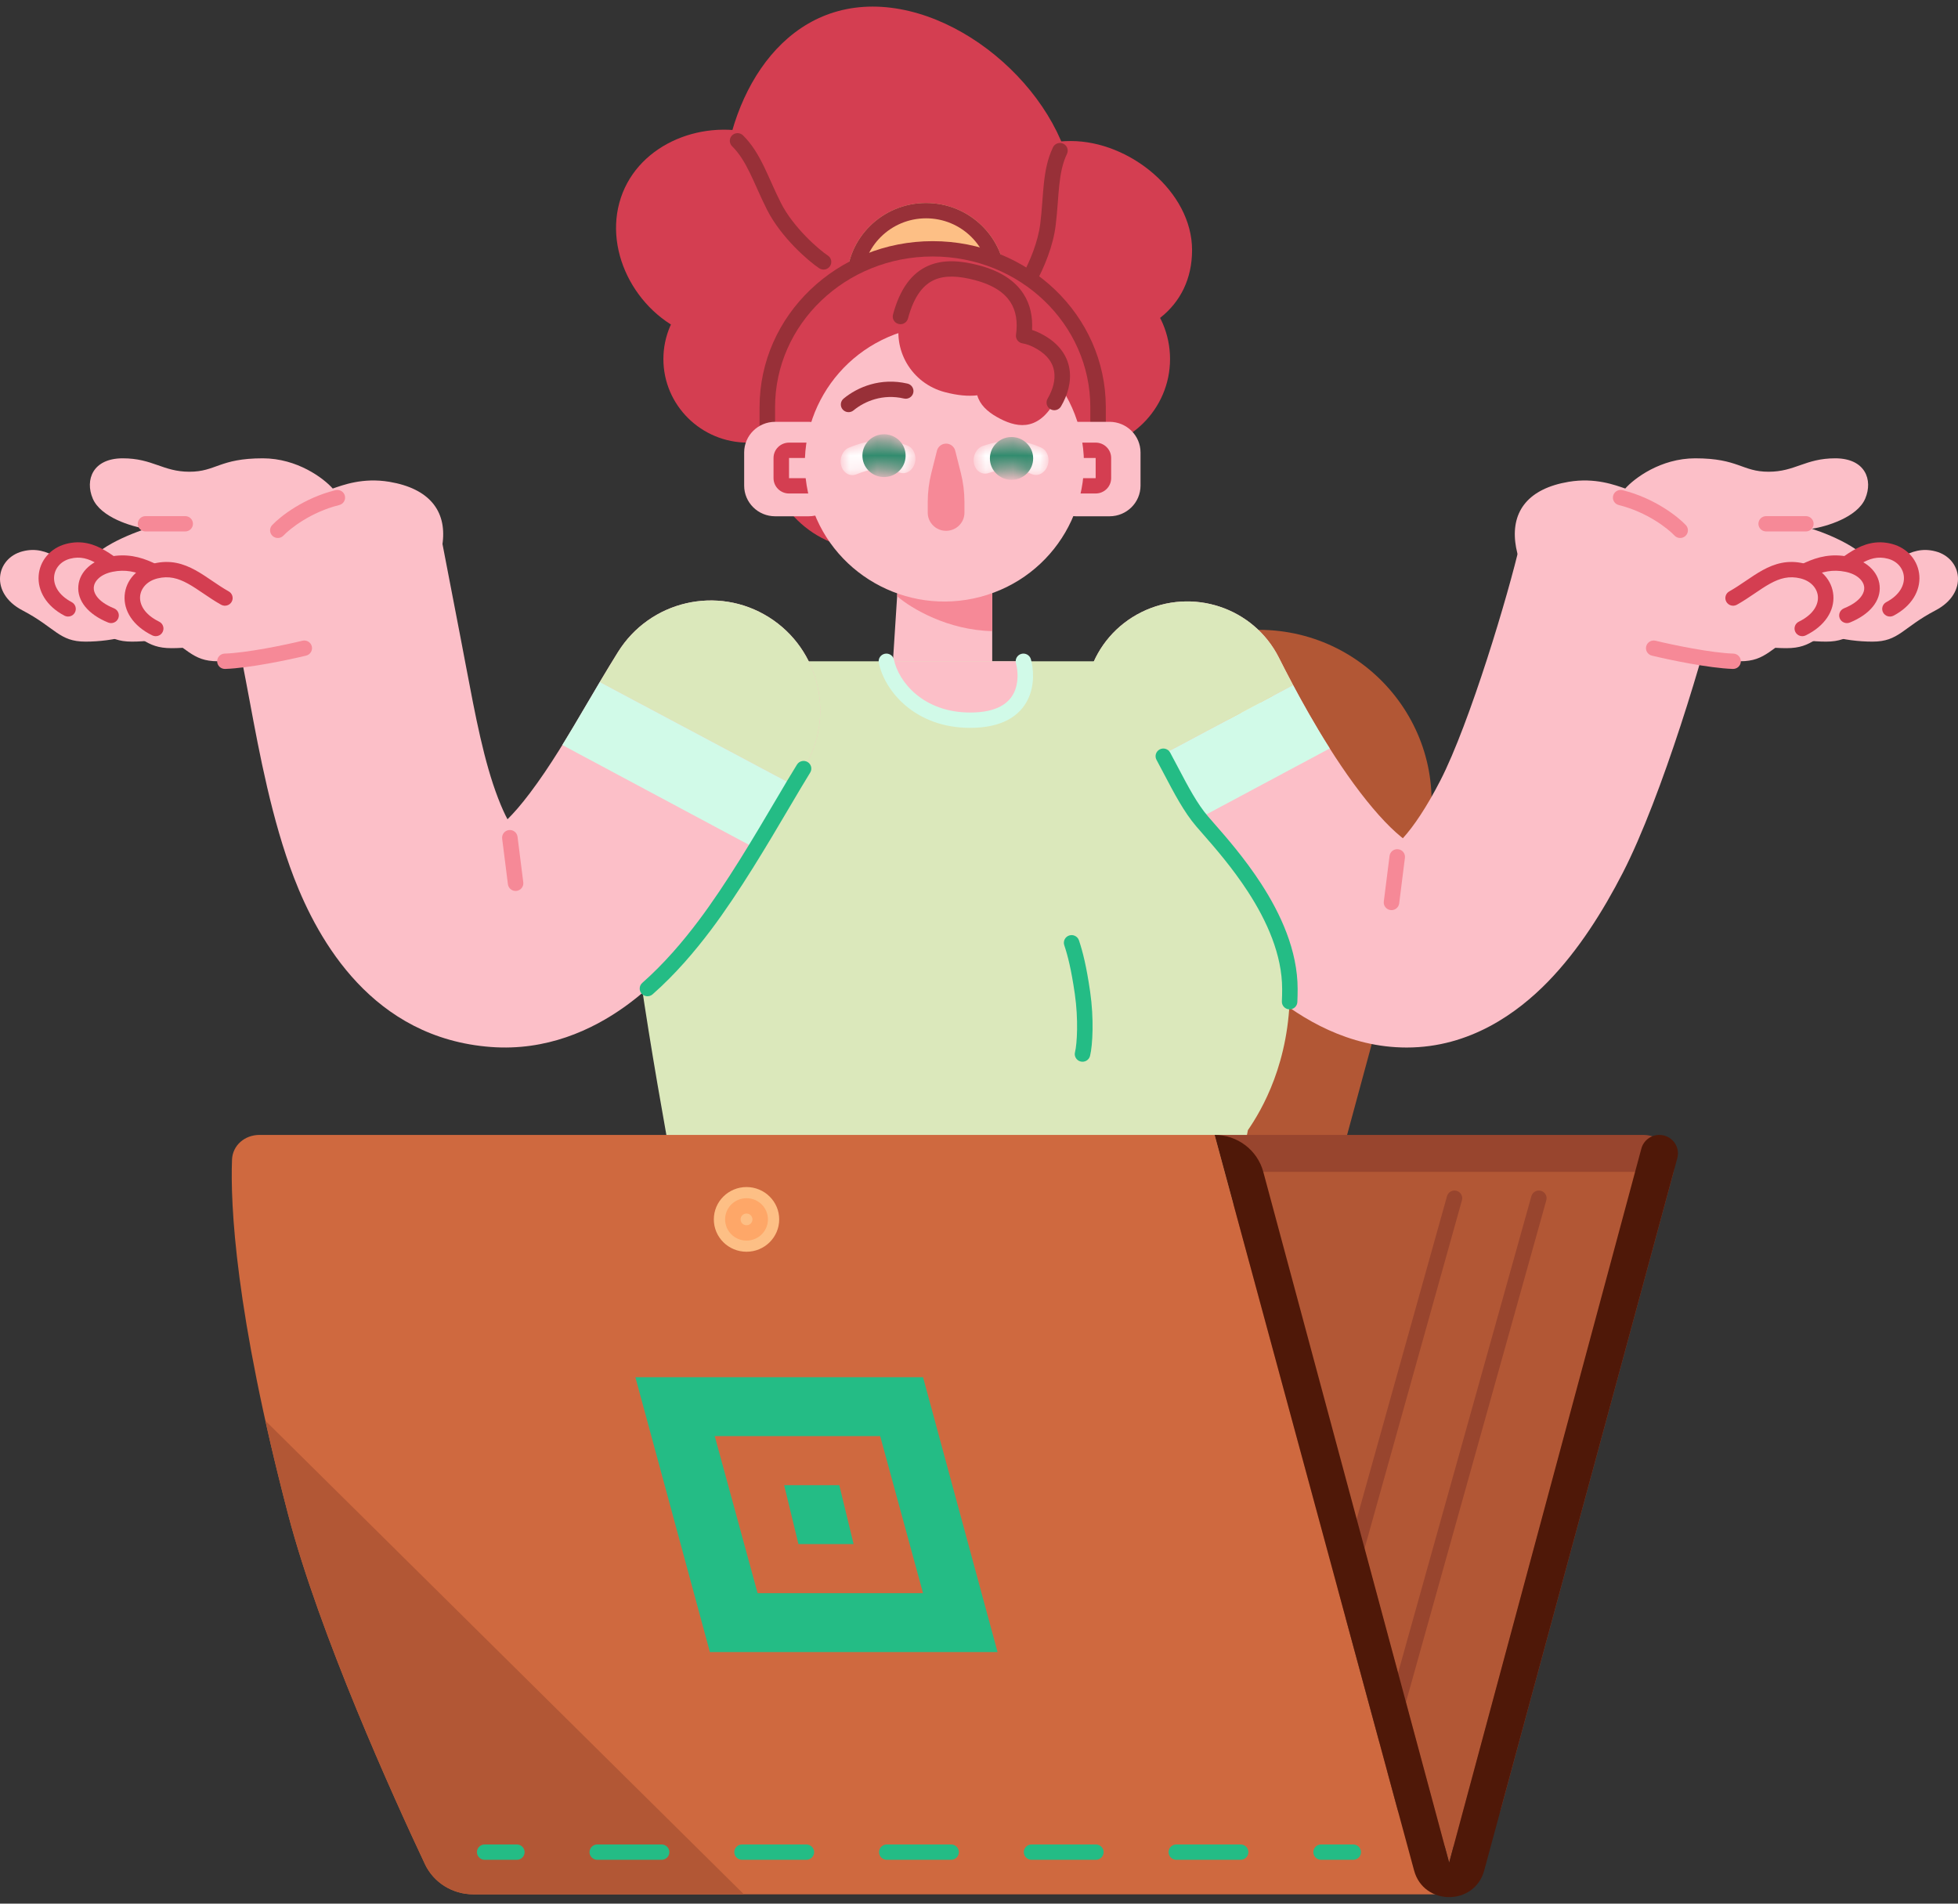 <svg width="144" height="140" viewBox="0 0 144 140" fill="none" xmlns="http://www.w3.org/2000/svg">
<rect x="0" y="0" width="144" height="140" fill="#333333" stroke="none"/>
<path d="M61.082 19.325C59.963 23.459 55.669 25.913 51.492 24.805C47.315 23.697 44.429 19.049 45.549 14.915C46.668 10.781 51.368 8.727 55.545 9.834C59.723 10.942 62.202 15.191 61.082 19.325Z" fill="#D43E51"/>
<path d="M61.209 26.406C61.209 29.8 58.429 32.552 54.999 32.552C51.569 32.552 48.789 29.8 48.789 26.406C48.789 23.011 51.569 20.259 54.999 20.259C58.429 20.259 61.209 23.011 61.209 26.406Z" fill="#D43E51"/>
<path d="M79.03 14.915C79.03 21.999 73.227 27.742 66.069 27.742C58.911 27.742 53.109 21.999 53.109 14.915C53.109 7.831 57.021 0.485 64.179 0.485C71.337 0.485 79.03 7.831 79.03 14.915Z" fill="#D43E51"/>
<path d="M87.67 18.389C87.67 22.669 84.164 25.069 79.84 25.069C75.515 25.069 72.01 21.6 72.01 17.32C72.01 13.04 74.435 10.372 78.76 10.372C83.084 10.372 87.67 14.109 87.67 18.389Z" fill="#D43E51"/>
<path d="M86.05 26.405C86.05 30.095 83.028 33.086 79.3 33.086C75.572 33.086 72.55 30.095 72.55 26.405C72.55 22.716 75.572 19.725 79.3 19.725C83.028 19.725 86.05 22.716 86.05 26.405Z" fill="#D43E51"/>
<path d="M73.946 20.706C73.946 23.897 71.332 26.484 68.108 26.484C64.884 26.484 62.27 23.897 62.27 20.706C62.27 17.516 64.884 14.929 68.108 14.929C71.332 14.929 73.946 17.516 73.946 20.706Z" fill="#FDBF85"/>
<path fill-rule="evenodd" clip-rule="evenodd" d="M68.108 25.357C70.703 25.357 72.807 23.275 72.807 20.706C72.807 18.138 70.703 16.056 68.108 16.056C65.513 16.056 63.41 18.138 63.41 20.706C63.41 23.275 65.513 25.357 68.108 25.357ZM68.108 26.484C71.332 26.484 73.946 23.897 73.946 20.706C73.946 17.516 71.332 14.929 68.108 14.929C64.884 14.929 62.27 17.516 62.27 20.706C62.27 23.897 64.884 26.484 68.108 26.484Z" fill="#983038"/>
<path d="M91.9 109.924L104.842 62.181C107.012 54.178 100.919 46.318 92.547 46.318C86.787 46.318 81.745 50.146 80.253 55.652L65.54 109.924H91.9Z" fill="#B25735"/>
<path d="M56.432 30.17C56.432 23.614 61.877 18.299 68.594 18.299C75.311 18.299 80.756 23.614 80.756 30.17V33.018C80.756 37.121 77.349 40.446 73.147 40.446H64.042C59.839 40.446 56.432 37.121 56.432 33.018V30.17Z" fill="#D43E51"/>
<path fill-rule="evenodd" clip-rule="evenodd" d="M55.862 29.948C55.862 23.186 61.58 17.735 68.594 17.735C75.608 17.735 81.326 23.186 81.326 29.948V32.743C81.326 33.054 81.071 33.307 80.756 33.307C80.442 33.307 80.187 33.054 80.187 32.743V29.948C80.187 23.843 75.014 18.863 68.594 18.863C62.174 18.863 57.002 23.843 57.002 29.948V32.743C57.002 33.054 56.747 33.307 56.432 33.307C56.117 33.307 55.862 33.054 55.862 32.743V29.948Z" fill="#983038"/>
<path d="M72.973 42.911V48.575C72.973 48.575 72.973 52.002 69.47 52.002C65.675 52.002 65.675 48.575 65.675 48.575L66.053 42.694C66.169 40.889 67.682 39.483 69.509 39.483C71.422 39.483 72.973 41.018 72.973 42.911Z" fill="#FCBFC8"/>
<path d="M126.487 43.255C125.447 47.823 122.221 58.602 119.343 64.196C117.915 66.972 116.095 69.89 113.821 72.219C111.621 74.472 108.126 77.038 103.456 77.038C99.178 77.038 95.74 74.929 93.46 73.067C91.074 71.118 89.021 68.674 87.373 66.419C84.058 61.885 81.54 56.943 80.581 55.04C78.721 51.351 80.229 46.865 83.949 45.021C87.669 43.176 92.193 44.672 94.053 48.361C94.977 50.192 97.032 54.184 99.567 57.652C100.844 59.397 102.036 60.721 103.037 61.539C103.084 61.577 103.129 61.613 103.172 61.647C103.954 60.792 104.909 59.385 105.926 57.408C108.091 53.2 110.951 43.665 111.794 39.965L126.487 43.255Z" fill="#FCBFC8"/>
<path d="M95.108 53.385C95.108 54.699 94.031 55.764 92.704 55.764C91.376 55.764 90.3 54.699 90.3 53.385C90.3 52.072 91.376 51.007 92.704 51.007C94.031 51.007 95.108 52.072 95.108 53.385Z" fill="#FDBF85"/>
<path d="M94.443 53.386C94.443 54.336 93.665 55.106 92.704 55.106C91.744 55.106 90.966 54.336 90.966 53.386C90.966 52.435 91.744 51.665 92.704 51.665C93.665 51.665 94.443 52.435 94.443 53.386Z" fill="#FFE5B2"/>
<path d="M95.099 50.383C95.811 51.72 96.733 53.366 97.796 55.042L84.516 62.145C83.447 60.408 82.535 58.773 81.826 57.446L95.099 50.383Z" fill="#D1FAE8"/>
<path d="M95.1 50.383L81.826 57.446C81.287 56.437 80.866 55.605 80.581 55.04C78.721 51.351 80.229 46.865 83.949 45.021C87.669 43.176 92.193 44.672 94.053 48.361C94.316 48.881 94.669 49.575 95.1 50.383Z" fill="#DBE8BB"/>
<path d="M46.303 65.452C46.977 72.853 49.578 86.852 50.795 92.926H89.812L91.777 83.114C92.806 81.619 94.865 78.124 94.865 72.741C94.865 67.359 90.093 62.368 88.409 60.406C86.724 58.444 85.602 55.08 83.637 52.556C82.065 50.538 80.923 48.912 80.549 48.632H50.795C49.017 50.968 45.63 58.051 46.303 65.452Z" fill="#DBE8BB"/>
<path fill-rule="evenodd" clip-rule="evenodd" d="M85.288 55.115C85.565 54.969 85.91 55.072 86.058 55.347C86.258 55.718 86.451 56.083 86.638 56.439C87.376 57.842 88.042 59.108 88.843 60.041C88.972 60.191 89.12 60.36 89.284 60.548C90.177 61.567 91.54 63.123 92.748 64.987C94.176 67.19 95.434 69.892 95.434 72.741C95.434 73.065 95.427 73.382 95.413 73.692C95.4 74.004 95.133 74.245 94.819 74.231C94.505 74.217 94.261 73.954 94.275 73.643C94.288 73.349 94.295 73.048 94.295 72.741C94.295 70.207 93.168 67.724 91.789 65.595C90.63 63.808 89.329 62.321 88.434 61.299C88.265 61.106 88.111 60.93 87.975 60.771C87.082 59.731 86.338 58.315 85.595 56.899C85.415 56.557 85.235 56.215 85.053 55.878C84.905 55.604 85.01 55.262 85.288 55.115Z" fill="#24BC85"/>
<path d="M65.979 43.851L66.247 39.673H72.973V46.415C69.701 46.34 67.047 44.765 65.979 43.851Z" fill="#F68997"/>
<path fill-rule="evenodd" clip-rule="evenodd" d="M78.63 68.799C78.929 68.701 79.251 68.86 79.351 69.156C79.632 69.989 79.906 71.08 80.176 72.951C80.456 74.886 80.367 76.856 80.165 77.656C80.089 77.958 79.779 78.142 79.474 78.066C79.169 77.99 78.983 77.684 79.06 77.382C79.214 76.774 79.316 74.962 79.049 73.111C78.785 71.285 78.524 70.264 78.27 69.513C78.171 69.217 78.332 68.898 78.63 68.799Z" fill="#24BC85"/>
<path d="M71.351 52.965C67.566 52.965 65.56 50.442 65.189 48.632H75.267C75.584 49.758 75.727 52.965 71.351 52.965Z" fill="#FCBFC8"/>
<path fill-rule="evenodd" clip-rule="evenodd" d="M75.114 48.088C75.417 48.005 75.731 48.18 75.816 48.48C75.995 49.117 76.137 50.357 75.579 51.471C74.989 52.652 73.698 53.529 71.351 53.529C67.278 53.529 65.052 50.8 64.631 48.744C64.568 48.438 64.767 48.141 65.076 48.079C65.384 48.017 65.685 48.214 65.747 48.52C66.068 50.085 67.855 52.401 71.351 52.401C73.38 52.401 74.206 51.675 74.558 50.971C74.944 50.2 74.856 49.273 74.718 48.783C74.634 48.483 74.811 48.172 75.114 48.088Z" fill="#D1FAE8"/>
<path d="M110.429 132.863L123.05 86.304C123.439 84.872 122.348 83.465 120.85 83.465H89.334L102.726 132.863C103.783 136.761 109.372 136.761 110.429 132.863Z" fill="#98452E"/>
<path d="M120.293 86.18H92.861L106.577 136.987L120.293 86.18Z" fill="#B25735"/>
<path d="M94.82 131.557L106.969 88.119H93.253L80.516 131.557H94.82Z" fill="#B25735"/>
<path fill-rule="evenodd" clip-rule="evenodd" d="M107.121 87.576C107.424 87.659 107.602 87.969 107.518 88.269L95.37 131.707C95.285 132.007 94.972 132.183 94.668 132.1C94.365 132.017 94.188 131.707 94.271 131.407L106.42 87.969C106.504 87.669 106.818 87.493 107.121 87.576Z" fill="#98452E"/>
<path fill-rule="evenodd" clip-rule="evenodd" d="M113.326 87.576C113.629 87.659 113.807 87.969 113.723 88.269L101.575 131.707C101.491 132.007 101.177 132.183 100.874 132.1C100.571 132.017 100.393 131.707 100.477 131.407L112.625 87.969C112.709 87.669 113.023 87.493 113.326 87.576Z" fill="#98452E"/>
<path fill-rule="evenodd" clip-rule="evenodd" d="M106.577 139.314H34.809C33.283 139.314 31.893 138.455 31.249 137.086C28.941 132.186 23.505 120.207 21.193 111.389C17.274 96.439 16.941 88.547 17.063 85.295C17.103 84.225 18.004 83.465 19.086 83.465H53.28H89.334L89.334 83.465L102.725 132.863C103.132 134.362 104.208 135.285 105.44 135.631L106.577 139.314Z" fill="#CF693F"/>
<path d="M109.154 137.563L123.357 85.171C123.59 84.31 122.935 83.465 122.035 83.465C121.415 83.465 120.872 83.878 120.713 84.471L106.577 136.987L92.908 86.184C92.476 84.581 91.01 83.465 89.333 83.465L103.999 137.563C104.707 140.172 108.447 140.172 109.154 137.563Z" fill="#4F1808"/>
<path d="M67.884 101.282L73.364 121.497H52.208L46.728 101.282H67.884Z" fill="#24BC85"/>
<path d="M64.732 105.614L67.883 117.165H55.716L52.564 105.614H64.732Z" fill="#CF693F"/>
<path d="M61.726 109.224L62.777 113.555H58.721L57.67 109.224H61.726Z" fill="#24BC85"/>
<path d="M28.637 35.434C31.578 35.928 32.828 37.571 32.559 39.877C32.069 44.074 27.412 46.049 22.265 47.53C17.147 49.003 13.968 47.547 11.282 46.317L11.235 46.296C7.917 44.777 6.578 43.827 6.333 42.099C6.137 40.717 9.193 39.384 10.745 38.89C9.683 38.725 7.412 38.051 6.823 36.668C6.235 35.286 6.823 33.706 9.029 33.706C11.235 33.706 11.97 34.693 13.931 34.693C15.892 34.693 16.137 33.706 19.323 33.706C21.872 33.706 23.817 35.187 24.47 35.928C25.206 35.681 26.676 35.105 28.637 35.434Z" fill="#FCBFC8"/>
<path fill-rule="evenodd" clip-rule="evenodd" d="M25.363 36.457C25.44 36.759 25.255 37.066 24.95 37.142C22.86 37.661 21.325 38.88 20.85 39.386C20.636 39.614 20.276 39.627 20.045 39.415C19.814 39.203 19.801 38.847 20.015 38.618C20.616 37.978 22.337 36.629 24.672 36.048C24.977 35.972 25.287 36.155 25.363 36.457Z" fill="#F68997"/>
<path fill-rule="evenodd" clip-rule="evenodd" d="M19.517 104.483L54.711 139.314H34.81C33.284 139.314 31.894 138.456 31.25 137.086C28.942 132.186 23.506 120.208 21.194 111.39C20.54 108.895 19.986 106.596 19.517 104.483Z" fill="#B25735"/>
<path fill-rule="evenodd" clip-rule="evenodd" d="M35.076 136.211C35.076 135.9 35.331 135.647 35.646 135.647L38.012 135.647C38.326 135.647 38.581 135.9 38.581 136.211C38.581 136.522 38.326 136.775 38.012 136.775L35.646 136.775C35.331 136.775 35.076 136.522 35.076 136.211ZM43.357 136.211C43.357 135.9 43.612 135.647 43.926 135.647L48.658 135.647C48.973 135.647 49.228 135.9 49.228 136.211C49.228 136.522 48.973 136.775 48.658 136.775L43.926 136.775C43.612 136.775 43.357 136.522 43.357 136.211ZM54.003 136.211C54.003 135.9 54.258 135.647 54.572 135.647L59.304 135.647C59.619 135.647 59.874 135.9 59.874 136.211C59.874 136.522 59.619 136.775 59.304 136.775L54.572 136.775C54.258 136.775 54.003 136.522 54.003 136.211ZM64.649 136.211C64.649 135.9 64.904 135.647 65.219 135.647L69.95 135.647C70.265 135.647 70.52 135.9 70.52 136.211C70.52 136.522 70.265 136.775 69.95 136.775L65.219 136.775C64.904 136.775 64.649 136.522 64.649 136.211ZM75.295 136.211C75.295 135.9 75.55 135.647 75.865 135.647L80.597 135.647C80.911 135.647 81.166 135.9 81.166 136.211C81.166 136.522 80.911 136.775 80.597 136.775L75.865 136.775C75.55 136.775 75.295 136.522 75.295 136.211ZM85.941 136.211C85.941 135.9 86.197 135.647 86.511 135.647L91.243 135.647C91.557 135.647 91.812 135.9 91.812 136.211C91.812 136.522 91.557 136.775 91.243 136.775L86.511 136.775C86.197 136.775 85.941 136.522 85.941 136.211ZM96.588 136.211C96.588 135.9 96.843 135.647 97.157 135.647L99.523 135.647C99.838 135.647 100.093 135.9 100.093 136.211C100.093 136.522 99.838 136.775 99.523 136.775L97.157 136.775C96.843 136.775 96.588 136.522 96.588 136.211Z" fill="#24BC85"/>
<path d="M6.534 42.59C7.901 43.408 11.469 43.873 11.172 45.399C10.928 46.651 8.258 47.187 6.29 47.187C4.337 47.187 4.093 46.165 1.653 44.889C-0.788 43.612 -0.3 41.058 1.653 40.548C3.605 40.037 4.826 41.569 6.534 42.59Z" fill="#FCBFC8"/>
<path d="M9.939 42.59C11.306 43.408 14.875 43.873 14.577 45.399C14.333 46.651 11.663 47.187 9.695 47.187C7.743 47.187 7.499 46.165 5.058 44.889C2.617 43.612 3.105 41.058 5.058 40.548C7.011 40.037 8.231 41.569 9.939 42.59Z" fill="#FCBFC8"/>
<path fill-rule="evenodd" clip-rule="evenodd" d="M8.898 41.283C9.274 41.557 9.638 41.823 10.026 42.056C10.295 42.218 10.38 42.565 10.216 42.831C10.053 43.097 9.702 43.182 9.434 43.02C8.996 42.756 8.593 42.462 8.224 42.192L8.221 42.19C7.843 41.914 7.505 41.667 7.164 41.466C6.502 41.075 5.895 40.894 5.152 41.09C4.436 41.279 4.02 41.828 3.979 42.422C3.938 43.002 4.253 43.745 5.273 44.282C5.55 44.428 5.656 44.77 5.508 45.045C5.36 45.32 5.015 45.424 4.737 45.277C3.395 44.57 2.765 43.444 2.842 42.343C2.918 41.256 3.684 40.31 4.858 40.001C6.005 39.699 6.934 40.017 7.748 40.497C8.139 40.728 8.518 41.005 8.88 41.27L8.898 41.283Z" fill="#D43E51"/>
<path d="M12.858 43.4C14.225 44.159 17.794 44.591 17.496 46.008C17.252 47.17 14.582 47.668 12.614 47.668C10.662 47.668 10.418 46.72 7.977 45.534C5.536 44.349 6.024 41.978 7.977 41.503C9.929 41.029 11.15 42.452 12.858 43.4Z" fill="#FCBFC8"/>
<path fill-rule="evenodd" clip-rule="evenodd" d="M12.553 42.066C12.986 42.309 13.41 42.548 13.864 42.758C14.149 42.89 14.271 43.226 14.137 43.508C14.004 43.79 13.665 43.911 13.38 43.779C12.88 43.547 12.418 43.287 11.991 43.046L11.99 43.046C11.555 42.801 11.16 42.579 10.76 42.397C9.98 42.042 9.22 41.86 8.285 42.05C7.344 42.241 6.935 42.766 6.897 43.181C6.862 43.574 7.134 44.231 8.386 44.739C8.677 44.858 8.817 45.187 8.697 45.475C8.578 45.763 8.245 45.901 7.954 45.783C6.48 45.184 5.662 44.181 5.763 43.08C5.861 42 6.815 41.197 8.056 40.945C9.301 40.692 10.313 40.953 11.236 41.373C11.682 41.575 12.115 41.819 12.535 42.056L12.553 42.066Z" fill="#D43E51"/>
<path d="M16.264 44.035C17.631 44.852 21.199 45.318 20.901 46.844C20.657 48.095 17.988 48.631 16.02 48.631C14.067 48.631 13.823 47.61 11.382 46.333C8.942 45.056 9.43 42.503 11.382 41.992C13.335 41.481 14.555 43.014 16.264 44.035Z" fill="#FCBFC8"/>
<path fill-rule="evenodd" clip-rule="evenodd" d="M32.348 39.002L33.878 46.935C34.006 47.6 34.129 48.253 34.25 48.891C34.971 52.701 35.598 56.022 36.636 58.712C36.898 59.393 37.13 59.891 37.324 60.251C37.77 59.813 38.323 59.186 38.976 58.32C40.495 56.304 41.745 54.176 43.123 51.83C43.844 50.604 44.599 49.319 45.446 47.959C47.802 44.175 52.769 43.024 56.539 45.389C60.309 47.755 61.456 52.74 59.099 56.524C58.681 57.195 58.17 58.063 57.589 59.048C56.003 61.739 53.904 65.3 51.816 68.07C50.297 70.086 48.361 72.302 45.973 74.016C43.527 75.772 40.164 77.301 36.113 76.999C27.405 76.352 23.406 69.181 21.619 64.543C19.999 60.34 19.064 55.323 18.378 51.641C18.27 51.06 18.168 50.512 18.07 50.006L16.54 42.073L32.348 39.002Z" fill="#FCBFC8"/>
<path fill-rule="evenodd" clip-rule="evenodd" d="M15.603 42.716C16.007 42.99 16.401 43.256 16.821 43.492C17.095 43.645 17.192 43.989 17.037 44.26C16.882 44.531 16.534 44.626 16.261 44.473C15.791 44.211 15.359 43.917 14.96 43.647L14.959 43.646C14.552 43.37 14.185 43.121 13.816 42.919C13.096 42.524 12.42 42.334 11.589 42.537C10.781 42.735 10.346 43.3 10.303 43.869C10.261 44.424 10.584 45.17 11.705 45.719C11.987 45.857 12.103 46.195 11.963 46.474C11.824 46.753 11.482 46.867 11.2 46.729C9.777 46.033 9.082 44.911 9.167 43.785C9.251 42.672 10.089 41.743 11.316 41.443C12.521 41.148 13.498 41.455 14.368 41.932C14.787 42.162 15.194 42.438 15.585 42.703L15.603 42.716Z" fill="#D43E51"/>
<path fill-rule="evenodd" clip-rule="evenodd" d="M22.932 47.535C23.006 47.837 22.819 48.142 22.514 48.216C21.247 48.523 18.343 49.136 16.56 49.195C16.245 49.205 15.982 48.962 15.971 48.65C15.961 48.339 16.207 48.078 16.521 48.068C18.174 48.013 20.976 47.428 22.243 47.121C22.549 47.047 22.857 47.232 22.932 47.535Z" fill="#F68997"/>
<path fill-rule="evenodd" clip-rule="evenodd" d="M10.133 38.521C10.133 38.209 10.388 37.957 10.703 37.957H13.622C13.936 37.957 14.191 38.209 14.191 38.521C14.191 38.832 13.936 39.084 13.622 39.084H10.703C10.388 39.084 10.133 38.832 10.133 38.521Z" fill="#F68997"/>
<path d="M115.363 35.434C112.422 35.928 111.172 37.571 111.441 39.877C111.931 44.074 116.588 46.049 121.735 47.53C126.853 49.003 130.032 47.547 132.718 46.317L132.765 46.296C136.083 44.777 137.422 43.827 137.667 42.099C137.863 40.717 134.807 39.384 133.255 38.89C134.317 38.725 136.588 38.051 137.177 36.668C137.765 35.286 137.177 33.706 134.971 33.706C132.765 33.706 132.03 34.693 130.069 34.693C128.108 34.693 127.863 33.706 124.677 33.706C122.128 33.706 120.183 35.187 119.529 35.928C118.794 35.681 117.324 35.105 115.363 35.434Z" fill="#FCBFC8"/>
<path fill-rule="evenodd" clip-rule="evenodd" d="M118.637 36.457C118.56 36.759 118.745 37.066 119.051 37.142C121.14 37.661 122.676 38.88 123.15 39.386C123.364 39.614 123.725 39.627 123.955 39.415C124.186 39.203 124.199 38.847 123.985 38.618C123.384 37.978 121.663 36.629 119.328 36.048C119.023 35.972 118.714 36.155 118.637 36.457Z" fill="#F68997"/>
<path d="M137.466 42.59C136.099 43.408 132.531 43.873 132.828 45.399C133.072 46.651 135.742 47.187 137.71 47.187C139.662 47.187 139.907 46.165 142.347 44.889C144.788 43.612 144.3 41.058 142.347 40.548C140.395 40.037 139.174 41.569 137.466 42.59Z" fill="#FCBFC8"/>
<path d="M134.06 42.59C132.694 43.408 129.125 43.873 129.423 45.399C129.667 46.651 132.337 47.187 134.304 47.187C136.257 47.187 136.501 46.165 138.942 44.889C141.383 43.612 140.895 41.058 138.942 40.548C136.989 40.037 135.769 41.569 134.06 42.59Z" fill="#FCBFC8"/>
<path fill-rule="evenodd" clip-rule="evenodd" d="M135.102 41.283C134.726 41.557 134.362 41.823 133.974 42.056C133.705 42.218 133.62 42.565 133.784 42.831C133.947 43.097 134.298 43.182 134.566 43.02C135.004 42.756 135.407 42.462 135.776 42.192L135.779 42.19C136.156 41.914 136.495 41.667 136.836 41.466C137.498 41.075 138.105 40.894 138.848 41.09C139.564 41.279 139.98 41.828 140.021 42.422C140.062 43.002 139.747 43.745 138.727 44.282C138.449 44.428 138.344 44.77 138.492 45.045C138.64 45.32 138.985 45.424 139.263 45.277C140.605 44.57 141.235 43.444 141.158 42.343C141.081 41.256 140.316 40.31 139.142 40.001C137.995 39.699 137.066 40.017 136.252 40.497C135.861 40.728 135.482 41.005 135.12 41.27L135.102 41.283Z" fill="#D43E51"/>
<path d="M131.142 43.4C129.775 44.159 126.206 44.591 126.504 46.008C126.748 47.17 129.418 47.668 131.386 47.668C133.338 47.668 133.582 46.72 136.023 45.534C138.464 44.349 137.976 41.978 136.023 41.503C134.071 41.029 132.85 42.452 131.142 43.4Z" fill="#FCBFC8"/>
<path fill-rule="evenodd" clip-rule="evenodd" d="M131.447 42.066C131.014 42.309 130.59 42.548 130.137 42.758C129.852 42.89 129.729 43.226 129.863 43.508C129.996 43.79 130.336 43.911 130.62 43.779C131.121 43.547 131.582 43.287 132.01 43.046L132.01 43.046C132.445 42.801 132.841 42.579 133.24 42.397C134.021 42.042 134.78 41.86 135.716 42.05C136.656 42.241 137.065 42.766 137.103 43.181C137.139 43.574 136.866 44.231 135.614 44.739C135.323 44.858 135.184 45.187 135.303 45.475C135.423 45.763 135.755 45.901 136.047 45.783C137.52 45.184 138.338 44.181 138.238 43.08C138.139 42 137.185 41.197 135.945 40.945C134.7 40.692 133.687 40.953 132.764 41.373C132.318 41.575 131.885 41.819 131.465 42.056L131.447 42.066Z" fill="#D43E51"/>
<path d="M127.736 44.035C126.369 44.852 122.801 45.318 123.099 46.844C123.343 48.095 126.012 48.631 127.98 48.631C129.933 48.631 130.177 47.61 132.618 46.333C135.059 45.056 134.57 42.503 132.618 41.992C130.665 41.481 129.445 43.014 127.736 44.035Z" fill="#FCBFC8"/>
<path fill-rule="evenodd" clip-rule="evenodd" d="M128.397 42.716C127.993 42.99 127.6 43.256 127.179 43.492C126.905 43.645 126.809 43.989 126.964 44.26C127.118 44.531 127.466 44.626 127.74 44.473C128.209 44.211 128.642 43.917 129.04 43.647L129.042 43.646C129.448 43.37 129.815 43.121 130.184 42.919C130.904 42.524 131.58 42.334 132.411 42.537C133.219 42.735 133.654 43.3 133.697 43.869C133.739 44.424 133.416 45.17 132.295 45.719C132.013 45.857 131.898 46.195 132.037 46.474C132.177 46.753 132.518 46.867 132.8 46.729C134.224 46.033 134.918 44.911 134.833 43.785C134.749 42.672 133.911 41.743 132.684 41.443C131.48 41.148 130.502 41.455 129.632 41.932C129.213 42.162 128.807 42.438 128.416 42.703L128.397 42.716Z" fill="#D43E51"/>
<path fill-rule="evenodd" clip-rule="evenodd" d="M121.068 47.535C120.993 47.837 121.18 48.142 121.486 48.216C122.753 48.523 125.657 49.136 127.44 49.195C127.755 49.205 128.018 48.962 128.029 48.65C128.039 48.339 127.793 48.078 127.478 48.068C125.826 48.013 123.024 47.428 121.757 47.121C121.451 47.047 121.143 47.232 121.068 47.535Z" fill="#F68997"/>
<path d="M57.306 89.678C57.306 90.992 56.229 92.057 54.902 92.057C53.574 92.057 52.498 90.992 52.498 89.678C52.498 88.364 53.574 87.299 54.902 87.299C56.229 87.299 57.306 88.364 57.306 89.678Z" fill="#FDBF85"/>
<path fill-rule="evenodd" clip-rule="evenodd" d="M54.902 90.109C55.143 90.109 55.338 89.916 55.338 89.678C55.338 89.44 55.143 89.247 54.902 89.247C54.662 89.247 54.467 89.44 54.467 89.678C54.467 89.916 54.662 90.109 54.902 90.109ZM54.902 91.237C55.772 91.237 56.478 90.539 56.478 89.678C56.478 88.817 55.772 88.119 54.902 88.119C54.032 88.119 53.327 88.817 53.327 89.678C53.327 90.539 54.032 91.237 54.902 91.237Z" fill="#FEA768"/>
<path d="M76.859 33.277C76.859 32.031 77.879 31.022 79.137 31.022H81.6C82.859 31.022 83.879 32.031 83.879 33.277V35.714C83.879 36.96 82.859 37.969 81.6 37.969H79.137C77.879 37.969 76.859 36.96 76.859 35.714V33.277Z" fill="#FCBFC8"/>
<path fill-rule="evenodd" clip-rule="evenodd" d="M80.58 33.679L76.918 33.679V35.165L80.58 35.165V33.679ZM76.918 32.551C76.289 32.551 75.779 33.056 75.779 33.679V35.165C75.779 35.788 76.289 36.292 76.918 36.292H80.58C81.209 36.292 81.719 35.788 81.719 35.165V33.679C81.719 33.056 81.209 32.551 80.58 32.551H76.918Z" fill="#D43E51"/>
<path d="M54.729 33.277C54.729 32.031 55.749 31.022 57.008 31.022H59.471C60.729 31.022 61.749 32.031 61.749 33.277V35.714C61.749 36.96 60.729 37.969 59.471 37.969H57.008C55.749 37.969 54.729 36.96 54.729 35.714V33.277Z" fill="#FCBFC8"/>
<path fill-rule="evenodd" clip-rule="evenodd" d="M61.69 33.68L58.029 33.68V35.166L61.69 35.166V33.68ZM58.029 32.552C57.399 32.552 56.889 33.057 56.889 33.68V35.166C56.889 35.788 57.399 36.293 58.029 36.293H61.69C62.319 36.293 62.829 35.788 62.829 35.166V33.68C62.829 33.057 62.319 32.552 61.69 32.552H58.029Z" fill="#D43E51"/>
<path d="M79.366 31.454C80.833 36.871 77.585 42.44 72.111 43.891C66.638 45.343 61.011 42.128 59.545 36.711C58.078 31.294 61.326 25.726 66.8 24.274C72.273 22.823 77.9 26.037 79.366 31.454Z" fill="#FCBFC8"/>
<path fill-rule="evenodd" clip-rule="evenodd" d="M66.481 29.309C64.928 28.948 63.593 29.502 62.773 30.18C62.532 30.38 62.173 30.348 61.971 30.11C61.769 29.871 61.801 29.515 62.042 29.315C63.075 28.46 64.767 27.753 66.741 28.211C67.047 28.282 67.237 28.586 67.166 28.889C67.094 29.192 66.787 29.38 66.481 29.309Z" fill="#983038"/>
<path fill-rule="evenodd" clip-rule="evenodd" d="M76.991 29.668C75.656 28.804 74.21 28.873 73.206 29.233C72.91 29.34 72.583 29.189 72.476 28.896C72.368 28.603 72.521 28.28 72.817 28.174C74.082 27.719 75.917 27.626 77.614 28.724C77.878 28.894 77.951 29.244 77.779 29.504C77.607 29.765 77.254 29.838 76.991 29.668Z" fill="#983038"/>
<mask id="mask0_596_1975" style="mask-type:alpha" maskUnits="userSpaceOnUse" x="71" y="32" width="7" height="3">
<path fill-rule="evenodd" clip-rule="evenodd" d="M75.876 34.866C74.779 34.377 73.896 34.392 72.697 34.792C72.22 34.951 71.743 34.633 71.63 34.082C71.517 33.53 71.812 32.954 72.289 32.795C73.793 32.293 75.073 32.249 76.576 32.919C77.026 33.119 77.235 33.718 77.041 34.255C76.848 34.793 76.326 35.067 75.876 34.866Z" fill="black"/>
</mask>
<g mask="url(#mask0_596_1975)">
<path fill-rule="evenodd" clip-rule="evenodd" d="M75.876 34.866C74.779 34.377 73.896 34.392 72.697 34.792C72.22 34.951 71.743 34.633 71.63 34.082C71.517 33.53 71.812 32.954 72.289 32.795C73.793 32.293 75.073 32.249 76.576 32.919C77.026 33.119 77.235 33.718 77.041 34.255C76.848 34.793 76.326 35.067 75.876 34.866Z" fill="white"/>
<path d="M75.983 33.705C75.988 34.574 75.28 35.283 74.401 35.288C73.523 35.292 72.807 34.592 72.802 33.723C72.797 32.853 73.505 32.145 74.383 32.14C75.262 32.135 75.978 32.836 75.983 33.705Z" fill="#318C6E"/>
</g>
<mask id="mask1_596_1975" style="mask-type:alpha" maskUnits="userSpaceOnUse" x="61" y="32" width="7" height="3">
<path fill-rule="evenodd" clip-rule="evenodd" d="M66.156 34.752C65.028 34.336 64.148 34.408 62.979 34.885C62.514 35.075 62.016 34.789 61.867 34.246C61.717 33.703 61.974 33.109 62.439 32.919C63.906 32.32 65.18 32.193 66.725 32.763C67.187 32.934 67.435 33.517 67.278 34.067C67.121 34.616 66.618 34.923 66.156 34.752Z" fill="black"/>
</mask>
<g mask="url(#mask1_596_1975)">
<path fill-rule="evenodd" clip-rule="evenodd" d="M66.156 34.752C65.028 34.336 64.148 34.408 62.979 34.885C62.514 35.075 62.016 34.789 61.867 34.246C61.717 33.703 61.974 33.109 62.439 32.919C63.906 32.32 65.18 32.193 66.725 32.763C67.187 32.934 67.435 33.517 67.278 34.067C67.121 34.616 66.618 34.923 66.156 34.752Z" fill="white"/>
<path d="M66.601 33.398C66.664 34.265 66.004 35.018 65.129 35.08C64.252 35.142 63.492 34.49 63.429 33.623C63.366 32.756 64.025 32.003 64.901 31.941C65.777 31.878 66.538 32.531 66.601 33.398Z" fill="#318C6E"/>
</g>
<path d="M68.909 33.144C68.986 32.839 69.263 32.625 69.58 32.625C69.897 32.625 70.174 32.839 70.251 33.144L70.662 34.772C70.84 35.476 70.93 36.199 70.93 36.925V37.702C70.93 38.44 70.326 39.038 69.58 39.038C68.834 39.038 68.23 38.44 68.23 37.702V36.925C68.23 36.199 68.32 35.476 68.498 34.772L68.909 33.144Z" fill="#F68997"/>
<path fill-rule="evenodd" clip-rule="evenodd" d="M71.873 29.072C71.213 29.152 70.426 29.085 69.483 28.837C67.033 28.193 65.575 25.705 66.226 23.28C67.196 19.664 69.391 19.412 71.841 20.056C74.8 20.834 75.57 22.638 75.287 24.696C75.659 24.755 76.065 24.902 76.509 25.156C78.471 26.277 78.424 28.087 77.538 29.606C76.254 31.806 74.654 31.432 73.299 30.657C72.607 30.262 72.066 29.761 71.873 29.072Z" fill="#D43E51"/>
<path fill-rule="evenodd" clip-rule="evenodd" d="M68.712 20.584C67.947 20.924 67.236 21.712 66.776 23.424C66.695 23.725 66.383 23.904 66.079 23.824C65.775 23.744 65.594 23.436 65.675 23.135C66.186 21.232 67.056 20.085 68.244 19.556C69.403 19.04 70.724 19.179 71.986 19.511C73.559 19.924 74.632 20.633 75.257 21.589C75.787 22.398 75.956 23.323 75.901 24.265C76.191 24.359 76.489 24.493 76.793 24.667C77.903 25.301 78.501 26.171 78.654 27.145C78.803 28.093 78.516 29.056 78.031 29.887C77.874 30.157 77.525 30.249 77.253 30.093C76.98 29.938 76.887 29.593 77.044 29.323C77.445 28.635 77.625 27.934 77.528 27.317C77.436 26.726 77.076 26.131 76.224 25.644C75.826 25.416 75.486 25.297 75.197 25.252C74.891 25.203 74.68 24.922 74.722 24.619C74.852 23.676 74.731 22.86 74.301 22.202C73.873 21.547 73.081 20.965 71.694 20.6C70.506 20.288 69.505 20.231 68.712 20.584Z" fill="#983038"/>
<path fill-rule="evenodd" clip-rule="evenodd" d="M37.426 61.046C37.738 61.007 38.023 61.226 38.062 61.535L38.484 64.889C38.523 65.198 38.302 65.48 37.99 65.519C37.678 65.557 37.393 65.338 37.354 65.029L36.931 61.675C36.892 61.366 37.114 61.084 37.426 61.046Z" fill="#F68997"/>
<path fill-rule="evenodd" clip-rule="evenodd" d="M102.829 62.456C102.517 62.417 102.233 62.636 102.194 62.945L101.771 66.3C101.732 66.609 101.954 66.89 102.266 66.929C102.578 66.967 102.863 66.748 102.902 66.439L103.324 63.085C103.363 62.776 103.142 62.494 102.829 62.456Z" fill="#F68997"/>
<path fill-rule="evenodd" clip-rule="evenodd" d="M129.322 38.521C129.322 38.209 129.577 37.957 129.892 37.957H132.811C133.125 37.957 133.38 38.209 133.38 38.521C133.38 38.832 133.125 39.084 132.811 39.084H129.892C129.577 39.084 129.322 38.832 129.322 38.521Z" fill="#F68997"/>
<path d="M44.108 50.162L58.359 57.746C58.63 57.291 58.878 56.88 59.1 56.524C61.456 52.74 60.31 47.755 56.54 45.389C52.769 43.024 47.802 44.175 45.446 47.959C44.975 48.716 44.532 49.449 44.108 50.162Z" fill="#DBE8BB"/>
<path d="M58.359 57.746C58.12 58.149 57.862 58.586 57.59 59.048C56.987 60.071 56.31 61.22 55.588 62.403L41.356 54.791C41.943 53.84 42.521 52.856 43.124 51.83C43.443 51.286 43.77 50.731 44.108 50.162L58.359 57.746Z" fill="#D1FAE8"/>
<path fill-rule="evenodd" clip-rule="evenodd" d="M59.398 56.044C59.666 56.208 59.749 56.555 59.584 56.82C59.171 57.484 58.663 58.346 58.081 59.333L58.073 59.346C56.492 62.029 54.38 65.611 52.273 68.408C51.105 69.957 49.684 71.637 47.994 73.126C47.759 73.333 47.399 73.312 47.19 73.08C46.981 72.847 47.002 72.491 47.237 72.284C48.849 70.863 50.218 69.247 51.359 67.733C53.425 64.993 55.507 61.462 57.097 58.764L57.101 58.758C57.679 57.778 58.193 56.905 58.614 56.229C58.779 55.964 59.13 55.881 59.398 56.044Z" fill="#24BC85"/>
<path fill-rule="evenodd" clip-rule="evenodd" d="M53.84 9.957C54.063 9.736 54.424 9.736 54.646 9.957C55.321 10.625 55.78 11.414 56.186 12.247C56.359 12.604 56.527 12.977 56.697 13.356C56.725 13.419 56.753 13.482 56.782 13.545C56.983 13.991 57.191 14.448 57.428 14.918C57.88 15.812 58.569 16.668 59.246 17.368C59.924 18.068 60.561 18.581 60.884 18.793C61.145 18.966 61.216 19.316 61.042 19.575C60.867 19.834 60.513 19.904 60.252 19.731C59.844 19.462 59.144 18.892 58.423 18.148C57.702 17.403 56.931 16.454 56.409 15.422C56.16 14.928 55.943 14.453 55.741 14.004C55.712 13.939 55.683 13.875 55.655 13.811C55.484 13.432 55.324 13.076 55.159 12.736C54.774 11.945 54.382 11.289 53.84 10.754C53.618 10.534 53.618 10.177 53.84 9.957Z" fill="#983038"/>
<path fill-rule="evenodd" clip-rule="evenodd" d="M78.198 10.568C77.914 10.434 77.574 10.555 77.44 10.836C77.031 11.69 76.868 12.586 76.77 13.506C76.728 13.9 76.697 14.307 76.666 14.72C76.66 14.789 76.655 14.858 76.65 14.927C76.613 15.414 76.572 15.914 76.508 16.435C76.344 17.782 75.746 19.201 75.209 20.201C75.062 20.476 75.167 20.817 75.445 20.964C75.723 21.11 76.067 21.006 76.215 20.731C76.784 19.673 77.451 18.113 77.639 16.57C77.706 16.022 77.749 15.502 77.786 15.012C77.791 14.941 77.797 14.871 77.802 14.802C77.833 14.388 77.863 14 77.903 13.624C77.996 12.751 78.142 12.003 78.47 11.318C78.604 11.037 78.483 10.701 78.198 10.568Z" fill="#983038"/>
</svg>
